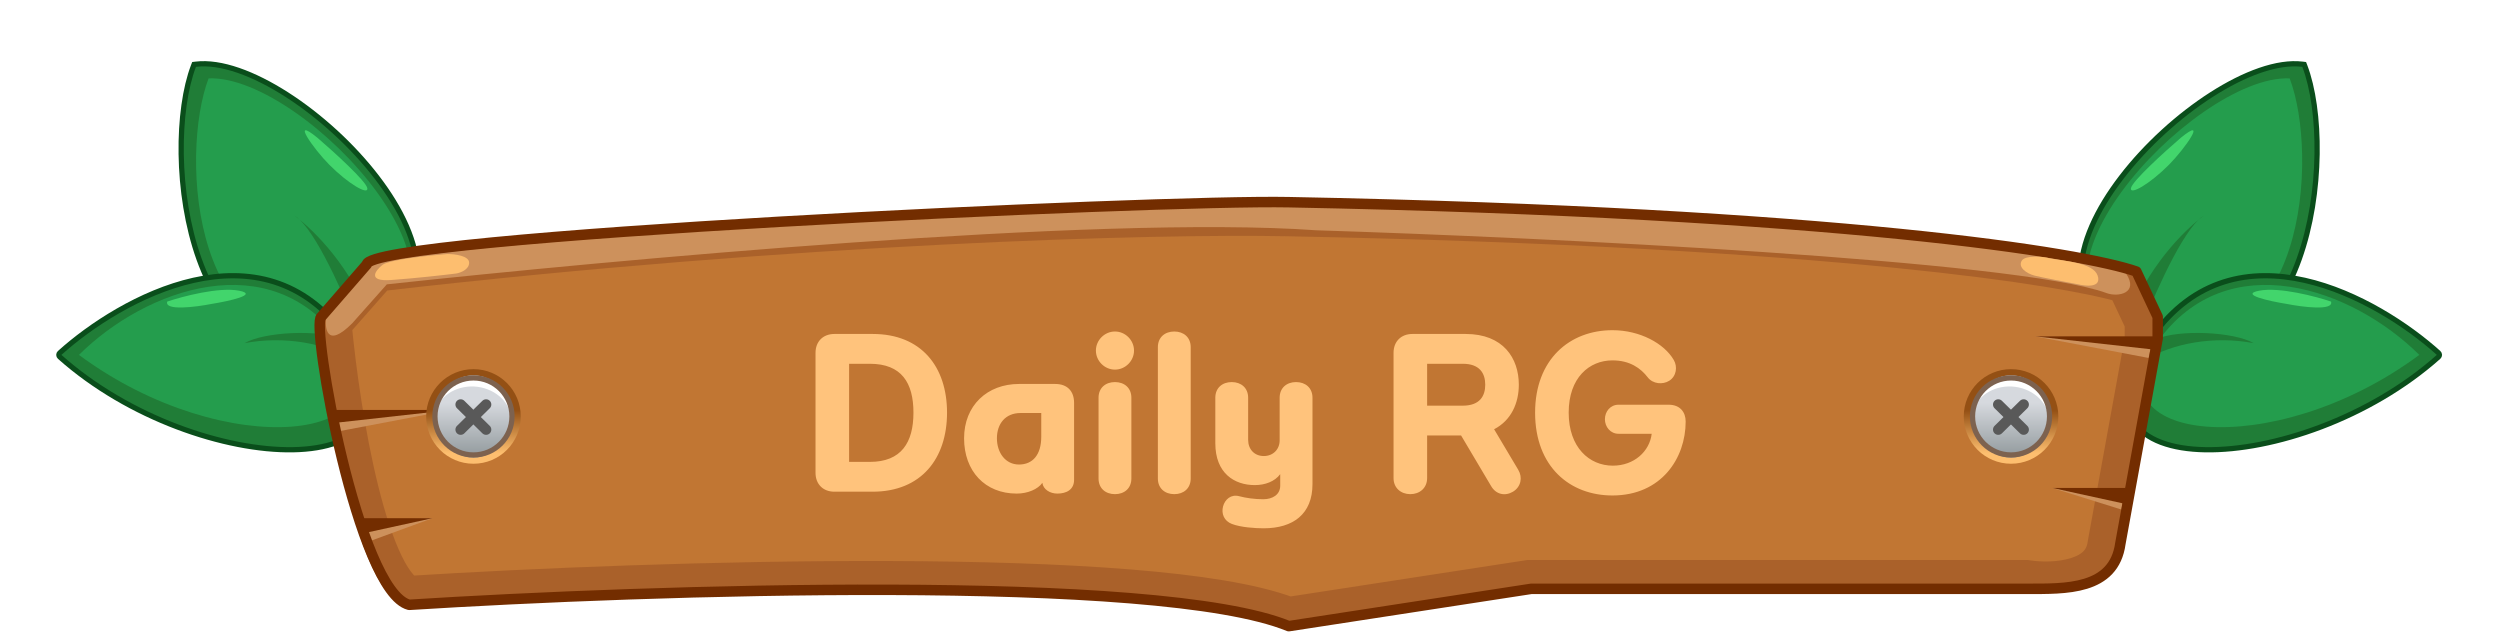 <svg width="477" height="121" viewBox="0 0 477 121" fill="none" xmlns="http://www.w3.org/2000/svg">
<path d="M37.328 12.256L37.03 12.293L36.922 12.573C35.325 16.741 34.471 22.822 34.57 29.406C34.669 35.997 35.724 43.137 37.979 49.432C40.232 55.722 43.701 61.217 48.665 64.445C53.652 67.687 60.075 68.592 68.107 65.833C72.128 64.452 74.997 62.529 76.87 60.197C78.747 57.859 79.597 55.145 79.632 52.235C79.704 46.446 76.555 39.882 71.892 33.808C67.219 27.72 60.969 22.052 54.714 18.047C48.484 14.058 42.149 11.655 37.328 12.256Z" fill="#207D37" stroke="#0A4E1B"/>
<path d="M39.8 14.955C34.263 29.403 36.434 71.005 67.182 64.144C97.93 57.283 58.262 14.185 39.8 14.955Z" fill="#249D4D"/>
<path d="M70.093 35.941C69.917 34.614 63.67 28.953 60.568 26.288C55.334 22.021 59.788 28.377 62.843 31.445C66.51 35.127 70.27 37.267 70.093 35.941Z" fill="#42D56C"/>
<path d="M68.942 64.768C66.577 58.431 61.183 45.769 57.189 41.929C56.819 41.626 56.478 41.36 56.171 41.131C56.498 41.322 56.838 41.592 57.189 41.929C61.077 45.119 68.092 52.423 71.73 63.791L68.942 64.768Z" fill="#207D37"/>
<path d="M11.388 67.343C11.283 67.438 11.223 67.573 11.223 67.715C11.224 67.857 11.284 67.993 11.39 68.087C24.546 79.812 43.08 86.027 55.895 85.809C62.273 85.7 67.423 83.99 69.657 80.345C71.917 76.66 71.034 71.297 66.08 64.315C62.081 58.679 57.365 55.382 52.348 53.792C47.338 52.204 42.063 52.33 36.956 53.478C26.755 55.771 17.134 62.16 11.388 67.343Z" fill="#207D37" stroke="#0A4E1B" stroke-linejoin="round"/>
<path d="M15.064 67.714C27.843 55.02 51.669 46.574 64.98 65.191C78.635 84.29 43.086 88.477 15.064 67.714Z" fill="#249D4D"/>
<path d="M45.599 55.462C41.746 54.73 34.865 56.544 31.907 57.542C31.344 59.349 37.313 58.593 40.367 57.988C43.717 57.452 49.452 56.195 45.599 55.462Z" fill="#42D56C"/>
<path d="M65.278 64.701C60.802 62.783 50.328 63.328 46.673 65.471C54.26 64.042 62.124 65.468 67.516 68.749L65.278 64.701Z" fill="#207D37"/>
<path d="M439.341 12.256L439.639 12.293L439.747 12.573C441.344 16.741 442.198 22.822 442.099 29.406C442 35.997 440.946 43.137 438.69 49.432C436.437 55.722 432.968 61.217 428.004 64.445C423.017 67.687 416.595 68.592 408.562 65.833C404.541 64.452 401.673 62.529 399.799 60.197C397.922 57.859 397.072 55.145 397.037 52.235C396.965 46.446 400.114 39.882 404.777 33.808C409.45 27.72 415.7 22.052 421.955 18.047C428.185 14.058 434.52 11.655 439.341 12.256Z" fill="#207D37" stroke="#0A4E1B"/>
<path d="M436.87 14.955C442.406 29.403 440.236 71.005 409.487 64.144C378.739 57.283 418.407 14.185 436.87 14.955Z" fill="#249D4D"/>
<path d="M406.576 35.941C406.752 34.614 412.999 28.953 416.101 26.288C421.335 22.021 416.881 28.377 413.826 31.445C410.159 35.127 406.399 37.267 406.576 35.941Z" fill="#42D56C"/>
<path d="M407.727 64.768C410.093 58.431 415.486 45.769 419.48 41.929C419.85 41.626 420.191 41.36 420.498 41.131C420.172 41.322 419.831 41.592 419.48 41.929C415.593 45.119 408.577 52.423 404.939 63.791L407.727 64.768Z" fill="#207D37"/>
<path d="M465.281 67.343C465.386 67.438 465.446 67.573 465.446 67.715C465.445 67.857 465.385 67.993 465.279 68.087C452.123 79.812 433.589 86.027 420.774 85.809C414.396 85.7 409.246 83.99 407.012 80.345C404.752 76.66 405.636 71.297 410.589 64.315C414.588 58.679 419.304 55.382 424.321 53.792C429.331 52.204 434.606 52.33 439.713 53.478C449.914 55.771 459.535 62.16 465.281 67.343Z" fill="#207D37" stroke="#0A4E1B" stroke-linejoin="round"/>
<path d="M461.605 67.714C448.826 55.02 425 46.574 411.689 65.191C398.034 84.29 433.583 88.477 461.605 67.714Z" fill="#249D4D"/>
<path d="M431.07 55.462C434.923 54.73 441.804 56.544 444.762 57.542C445.325 59.349 439.356 58.593 436.302 57.988C432.952 57.452 427.217 56.195 431.07 55.462Z" fill="#42D56C"/>
<path d="M411.391 64.701C415.867 62.783 426.341 63.328 429.996 65.471C422.409 64.042 414.545 65.468 409.153 68.749L411.391 64.701Z" fill="#207D37"/>
<path d="M70.917 49.294C151.471 39.933 220.854 38.136 245.604 38.644C350.569 40.679 397.152 48.311 407.323 51.872L411.391 60.521V64.591L404.272 103.766C403.051 112.72 391.897 113.263 386.472 112.415H291.882L245.604 119.537C220.787 109.362 123.382 112.584 77.782 115.467C68.018 113.025 62.526 77.819 61 60.521L70.917 49.294Z" fill="#C17633"/>
<path d="M245.542 42.078L245.546 42.078C297.968 43.094 335.772 45.507 361.712 48.105C385.88 50.525 399.552 53.088 405.163 54.762L408.391 61.626V64.755L401.32 103.663L401.308 103.729L401.299 103.795C400.898 106.74 398.979 108.408 396.041 109.341C392.998 110.307 389.351 110.262 386.936 109.885L386.705 109.849H386.472H291.882H291.652L291.426 109.884L245.949 116.883C239.194 114.324 228.377 112.689 215.567 111.647C202.124 110.555 186.111 110.093 169.496 110.04C136.54 109.934 101.044 111.437 78.173 112.871C77.764 112.685 77.223 112.303 76.568 111.562C75.722 110.605 74.839 109.22 73.951 107.402C72.175 103.765 70.585 98.831 69.214 93.28C66.612 82.747 64.914 70.502 64.106 61.971L72.404 52.576C152.35 43.344 221.059 41.574 245.542 42.078Z" fill="#C17633" stroke="#AA612A" stroke-width="6"/>
<path d="M62.239 60.45L70.917 50.533C76.702 46.815 208.563 38.153 251.122 38.566C293.682 38.979 402.251 47.09 405.658 52.201C408.137 55.92 404.143 56.746 401.939 55.92C384.75 49.639 294.646 45.315 251.122 43.937C209.472 40.962 115.955 49.707 73.809 54.252L67.198 61.69C62.24 66.648 61.964 62.516 62.239 60.45Z" fill="#CD915C"/>
<path d="M86.009 78.218L63.479 78.631L64.305 82.35L86.009 78.218Z" fill="#CD915C"/>
<path d="M86.008 78.218H63.066L63.8 80.697L86.008 78.218Z" fill="#732D00"/>
<path d="M388.252 64.169L410.782 64.582L409.955 68.301L388.252 64.169Z" fill="#CD915C"/>
<path d="M388.253 64.169H411.195L410.461 66.648L388.253 64.169Z" fill="#732D00"/>
<path d="M82.487 98.878L68.691 99.373L70.09 103.423L82.487 98.878Z" fill="#CD915C"/>
<path d="M82.486 98.878H68.438L68.887 101.853L82.486 98.878Z" fill="#732D00"/>
<path d="M391.558 93.093L405.354 93.589L404.78 97.225L391.558 93.093Z" fill="#CD915C"/>
<path d="M391.559 93.093H405.607L405.158 96.068L391.559 93.093Z" fill="#732D00"/>
<path d="M69.973 50.466C69.973 45.095 221.15 38.068 245.9 38.577C350.865 40.612 397.448 48.243 407.619 51.805L411.687 60.454V64.524L404.568 103.699C403.347 112.653 394.037 112.347 386.768 112.347H292.178L245.9 119.47C221.083 109.295 123.678 112.517 78.078 115.4C68.314 112.958 59.23 61.623 61.296 60.454L69.973 50.466Z" stroke="#732D00" stroke-width="2" stroke-linejoin="round"/>
<path d="M74.636 53.426C70.008 53.757 71.606 51.635 72.983 50.533C74.306 49.542 81.798 48.743 85.379 48.468C86.756 48.468 89.511 48.798 89.511 50.12C89.511 51.443 87.858 52.049 87.031 52.186C84.828 52.462 79.264 53.095 74.636 53.426Z" fill="#FDBE6F"/>
<path d="M385.773 49.707C386.434 48.715 389.63 48.881 391.145 49.294C394.037 49.845 399.408 50.12 400.235 52.599C401.061 55.079 397.618 54.528 396.516 54.252C394.312 53.839 389.574 52.93 388.252 52.599C386.599 52.186 384.947 50.947 385.773 49.707Z" fill="#FDBE6F"/>
<circle cx="90.337" cy="79.457" r="8.024" fill="#CD915C" stroke="url(#paint0_linear_94_13405)" stroke-width="2"/>
<ellipse cx="90.337" cy="79.457" rx="7.024" ry="7.851" fill="url(#paint1_linear_94_13405)"/>
<path d="M92.743 77.183L87.894 81.969" stroke="#595959" stroke-width="2" stroke-linecap="round" stroke-linejoin="round"/>
<path d="M87.894 77.183L92.743 81.969" stroke="#595959" stroke-width="2" stroke-linecap="round" stroke-linejoin="round"/>
<path d="M97.451 79.937C97.487 79.785 97.517 79.631 97.538 79.475C97.96 76.392 95.377 72.527 91.577 72.02C87.777 71.513 83.799 74.577 83.376 77.66C83.355 77.817 83.341 77.973 83.336 78.129C84.02 75.302 87.534 73.325 91.141 73.806C94.748 74.288 97.552 77.032 97.451 79.937Z" fill="white"/>
<circle cx="90.337" cy="79.457" r="7.351" stroke="#7D624F"/>
<circle cx="383.707" cy="79.457" r="8.024" fill="#CD915C" stroke="url(#paint2_linear_94_13405)" stroke-width="2"/>
<ellipse cx="383.707" cy="79.457" rx="7.024" ry="7.851" fill="url(#paint3_linear_94_13405)"/>
<path d="M386.113 77.183L381.264 81.969" stroke="#595959" stroke-width="2" stroke-linecap="round" stroke-linejoin="round"/>
<path d="M381.264 77.183L386.113 81.969" stroke="#595959" stroke-width="2" stroke-linecap="round" stroke-linejoin="round"/>
<path d="M390.821 79.937C390.858 79.785 390.887 79.631 390.908 79.475C391.33 76.392 388.747 72.527 384.947 72.02C381.147 71.513 377.169 74.577 376.746 77.66C376.725 77.817 376.712 77.973 376.706 78.129C377.39 75.302 380.904 73.325 384.511 73.806C388.118 74.288 390.922 77.032 390.821 79.937Z" fill="white"/>
<circle cx="383.707" cy="79.457" r="7.351" stroke="#7D624F"/>
<g filter="url(#filter0_d_94_13405)">
<path d="M166.474 91.816H159.202C157.042 91.816 155.602 90.376 155.602 88.216V65.32C155.602 63.16 157.042 61.72 159.202 61.72H166.51C175.798 61.72 180.694 67.984 180.694 76.732C180.694 85.48 175.798 91.816 166.474 91.816ZM165.97 67.408H162.01V86.128H165.97C171.982 86.128 174.286 82.42 174.286 76.732C174.286 71.044 172.018 67.408 165.97 67.408ZM194.423 71.26H201.335C203.675 71.26 204.935 72.664 204.935 74.86V89.548C204.935 91.42 203.495 92.176 201.731 92.176C200.363 92.176 199.031 91.384 198.887 90.124C198.023 91.348 196.079 92.176 193.991 92.176C187.943 92.176 183.947 87.892 183.947 81.628C183.947 75.364 188.375 71.26 194.423 71.26ZM198.671 76.804H194.711C191.831 76.804 190.211 78.856 190.211 81.628C190.211 84.364 191.831 86.632 194.423 86.632C197.051 86.632 198.671 84.76 198.671 81.34V76.804ZM215.866 73.888V89.296C215.866 91.168 214.534 92.284 212.734 92.284C210.934 92.284 209.602 91.168 209.602 89.296V73.888C209.602 72.016 210.934 70.9 212.734 70.9C214.534 70.9 215.866 72.016 215.866 73.888ZM209.098 64.888C209.098 62.908 210.754 61.252 212.734 61.252C214.714 61.252 216.37 62.908 216.37 64.888C216.37 66.868 214.714 68.524 212.734 68.524C210.754 68.524 209.098 66.868 209.098 64.888ZM227.186 64.24V89.296C227.186 91.168 225.854 92.284 224.054 92.284C222.254 92.284 220.922 91.168 220.922 89.296V64.24C220.922 62.368 222.254 61.252 224.054 61.252C225.854 61.252 227.186 62.368 227.186 64.24ZM250.422 73.888V90.376C250.422 96.064 246.75 98.8 241.098 98.8C239.478 98.8 236.742 98.62 235.05 97.972C233.538 97.396 232.998 95.992 233.358 94.624C233.718 93.292 234.87 92.248 236.454 92.68C237.678 93.004 239.334 93.256 241.026 93.256C242.79 93.256 244.266 92.392 244.266 90.664V88.468C243.222 89.872 241.386 90.556 239.406 90.556C235.554 90.556 231.882 88.324 231.882 82.564V73.888C231.882 72.016 233.214 70.9 235.014 70.9C236.814 70.9 238.146 72.016 238.146 73.888V81.916C238.146 83.716 239.334 85.012 241.134 85.012C242.898 85.012 244.158 83.752 244.158 82.024V73.888C244.158 72.016 245.49 70.9 247.29 70.9C249.09 70.9 250.422 72.016 250.422 73.888ZM272.295 81.088V89.224C272.295 91.096 270.891 92.284 269.091 92.284C267.291 92.284 265.887 91.096 265.887 89.224V65.32C265.887 63.16 267.327 61.72 269.487 61.72H279.639C286.839 61.72 289.791 66.364 289.791 71.404C289.791 74.896 288.351 78.208 285.075 79.9L289.683 87.64C290.547 89.08 290.223 90.88 288.675 91.816C287.163 92.716 285.435 92.356 284.499 90.736L278.775 81.088H272.295ZM272.295 67.408V75.4H279.099C282.339 75.4 283.383 73.564 283.383 71.404C283.383 69.244 282.339 67.408 279.099 67.408H272.295ZM307.729 86.848C311.797 86.848 314.749 84.112 315.145 80.764H308.809C307.261 80.764 306.217 79.432 306.217 77.992C306.217 76.516 307.261 75.22 308.809 75.22H318.385C320.545 75.22 321.625 76.624 321.625 78.424C321.625 85.444 316.981 92.5 307.729 92.536C299.557 92.572 292.897 87.064 292.897 76.732C292.897 66.544 299.521 61 307.657 61C312.877 61 317.521 63.52 319.357 66.688C320.113 67.984 319.861 69.784 318.493 70.648C317.233 71.44 315.361 71.26 314.389 70C313.057 68.272 311.005 66.76 307.657 66.76C303.229 66.76 299.305 70.072 299.305 76.732C299.305 83.356 303.229 86.848 307.729 86.848Z" fill="#FFC37C"/>
</g>
<defs>
<filter id="filter0_d_94_13405" x="153.602" y="61" width="170.023" height="41.8" filterUnits="userSpaceOnUse" color-interpolation-filters="sRGB">
<feFlood flood-opacity="0" result="BackgroundImageFix"/>
<feColorMatrix in="SourceAlpha" type="matrix" values="0 0 0 0 0 0 0 0 0 0 0 0 0 0 0 0 0 0 127 0" result="hardAlpha"/>
<feOffset dy="2"/>
<feGaussianBlur stdDeviation="1"/>
<feComposite in2="hardAlpha" operator="out"/>
<feColorMatrix type="matrix" values="0 0 0 0 0 0 0 0 0 0 0 0 0 0 0 0 0 0 0.6 0"/>
<feBlend mode="normal" in2="BackgroundImageFix" result="effect1_dropShadow_94_13405"/>
<feBlend mode="normal" in="SourceGraphic" in2="effect1_dropShadow_94_13405" result="shape"/>
</filter>
<linearGradient id="paint0_linear_94_13405" x1="90.337" y1="72.433" x2="90.337" y2="86.482" gradientUnits="userSpaceOnUse">
<stop offset="0.415" stop-color="#945014"/>
<stop offset="1" stop-color="#FDBE6F"/>
</linearGradient>
<linearGradient id="paint1_linear_94_13405" x1="90.337" y1="71.607" x2="90.337" y2="87.308" gradientUnits="userSpaceOnUse">
<stop offset="0.333" stop-color="#D6D9DE"/>
<stop offset="1" stop-color="#91999C"/>
</linearGradient>
<linearGradient id="paint2_linear_94_13405" x1="383.707" y1="72.433" x2="383.707" y2="86.482" gradientUnits="userSpaceOnUse">
<stop offset="0.415" stop-color="#945014"/>
<stop offset="1" stop-color="#FDBE6F"/>
</linearGradient>
<linearGradient id="paint3_linear_94_13405" x1="383.707" y1="71.607" x2="383.707" y2="87.308" gradientUnits="userSpaceOnUse">
<stop offset="0.333" stop-color="#D6D9DE"/>
<stop offset="1" stop-color="#91999C"/>
</linearGradient>
</defs>
</svg>
